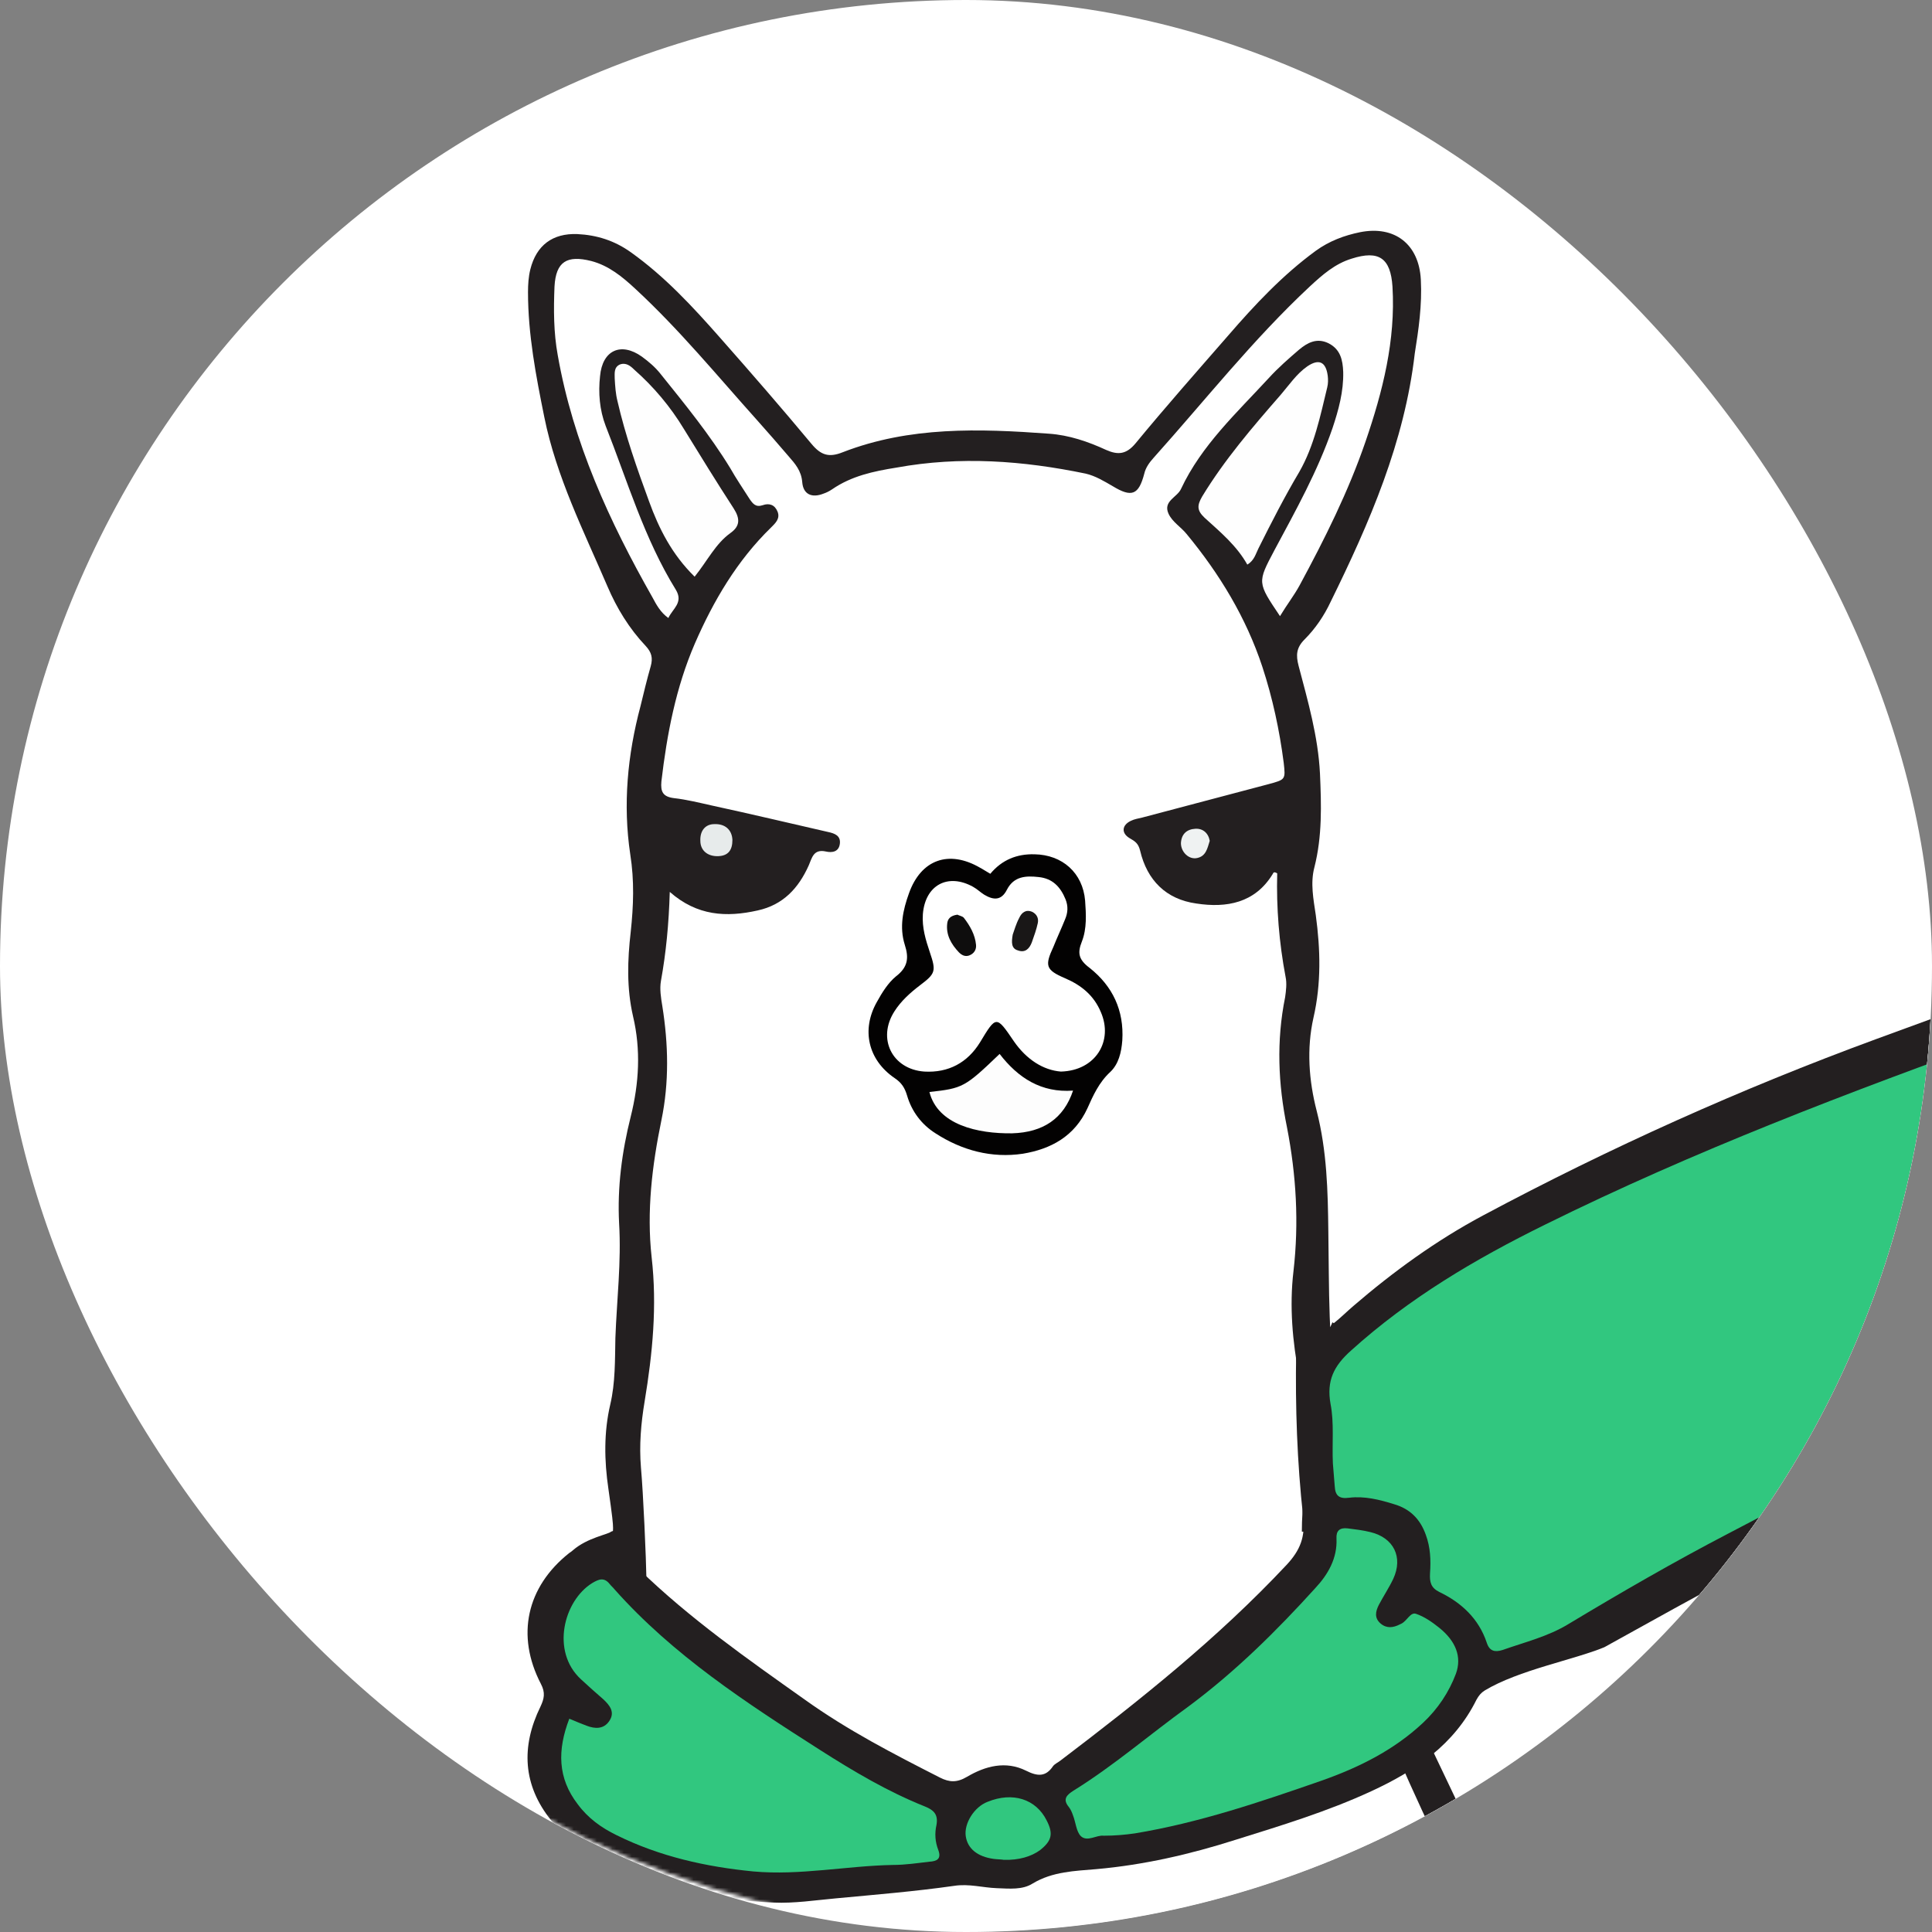 <svg width="500" height="500" viewBox="0 0 500 500" fill="none" xmlns="http://www.w3.org/2000/svg">
<rect x="0" y="0" width="500" height="500" fill="#808080" stroke="none"/>
<g clip-path="url(#clip0_12805_63979)">
<rect width="500" height="500" rx="250" fill="white"/>
<g clip-path="url(#clip1_12805_63979)">
<mask id="mask0_12805_63979" style="mask-type:luminance" maskUnits="userSpaceOnUse" x="-36" y="-37" width="574" height="574">
<path d="M538 -37H-36V537H538V-37Z" fill="white"/>
</mask>
<g mask="url(#mask0_12805_63979)">
<path d="M521.163 256.091C521.163 401.956 402.916 520.201 257.051 520.201C111.187 520.201 -7.06 401.956 -7.06 256.091C-7.06 110.226 111.187 -8.021 257.051 -8.021C402.916 -8.021 521.163 110.226 521.163 256.091Z" stroke="#31C77F" stroke-width="1.208"/>
<mask id="mask1_12805_63979" style="mask-type:alpha" maskUnits="userSpaceOnUse" x="13" y="12" width="488" height="488">
<path d="M498.687 256.091C498.687 389.543 390.503 497.726 257.051 497.726C123.599 497.726 15.416 389.543 15.416 256.091C15.416 122.639 123.599 14.455 257.051 14.455C390.503 14.455 498.687 122.639 498.687 256.091Z" fill="#31C77F" stroke="#31C77F" stroke-width="4.027"/>
</mask>
<g mask="url(#mask1_12805_63979)">
<path d="M139.638 508.72C141.683 488.775 166.702 451.771 165.619 431.826C165.498 428.462 165.619 425.097 166.099 421.735C168.145 407.677 167.544 393.62 166.461 379.683C165.98 373.916 166.461 368.27 167.422 362.503C169.468 350.128 170.67 337.873 169.227 325.258C167.904 313.364 169.347 301.469 171.753 289.815C173.797 279.963 173.558 270.111 171.994 260.259C171.633 258.097 171.271 255.814 171.633 253.771C172.955 246.443 173.677 238.994 173.918 230.703C181.015 236.951 188.592 237.312 196.652 235.508C203.267 234.067 207.236 229.743 209.883 223.855C210.724 221.933 211.085 219.531 214.333 220.251C215.897 220.612 217.7 220.371 217.941 218.209C218.182 216.166 216.617 215.565 214.934 215.205C204.951 212.922 194.847 210.519 184.864 208.357C181.616 207.636 178.249 206.794 175.001 206.434C172.113 206.073 171.512 204.752 171.753 202.108C173.196 189.855 175.482 177.839 180.414 166.426C185.224 155.372 191.358 144.92 200.139 136.39C201.222 135.309 202.545 134.107 201.823 132.305C201.102 130.502 199.659 130.022 197.974 130.623C196.17 131.224 195.448 130.262 194.606 129.06C192.922 126.418 191.118 123.775 189.555 121.011C184.263 112.36 177.887 104.551 171.512 96.621C170.189 94.939 168.505 93.498 166.702 92.176C161.289 88.331 156.477 90.494 155.876 97.222C155.396 101.547 155.756 105.993 157.32 110.078C162.972 124.376 167.303 139.273 175.482 152.489C177.526 155.853 174.641 157.414 173.558 159.817C171.512 158.376 170.43 156.333 169.468 154.531C158.282 134.827 148.9 114.403 144.93 91.816C143.849 85.928 143.849 79.921 144.088 74.034C144.45 67.546 147.336 65.864 153.591 67.426C158.162 68.627 161.649 71.511 165.018 74.635C176.444 85.207 186.188 97.102 196.531 108.636C199.297 111.76 202.063 114.883 204.71 118.007C206.394 119.93 207.958 121.732 208.199 124.615C208.438 127.86 210.724 128.821 213.732 127.619C214.452 127.378 215.174 127.018 215.897 126.538C220.948 123.054 226.602 121.852 232.615 120.891C249.093 117.887 265.331 119.089 281.569 122.453C284.096 123.054 286.261 124.376 288.546 125.696C293.478 128.7 295.281 127.979 296.726 122.453C297.086 120.891 298.047 119.569 299.13 118.368C312.482 103.47 324.871 87.731 339.544 74.034C342.792 71.031 346.04 68.147 350.371 66.825C357.466 64.543 360.473 66.705 360.955 74.034C361.796 87.971 358.429 101.187 353.979 114.163C349.529 127.139 343.393 139.394 336.899 151.408C335.455 154.051 333.651 156.333 331.846 159.337C325.953 150.566 325.953 150.687 330.403 142.277C335.936 131.945 341.59 121.852 345.439 110.678C347.002 105.993 348.325 101.187 348.205 96.141C348.084 93.017 347.483 90.254 344.356 88.692C341.349 87.25 338.943 88.572 336.778 90.374C334.133 92.657 331.366 95.059 328.96 97.703C320.661 106.714 311.519 115.124 306.227 126.418C305.265 128.58 301.536 129.542 302.979 132.785C303.942 134.948 306.227 136.269 307.67 138.072C316.21 148.404 323.066 159.697 327.277 172.432C329.922 180.483 331.727 188.893 332.809 197.302C333.291 201.628 333.291 201.628 328.839 202.83C317.895 205.713 307.069 208.597 296.123 211.48C295.161 211.721 294.198 211.841 293.237 212.32C290.952 213.403 290.711 215.446 292.877 216.766C294.32 217.608 295.161 218.088 295.643 220.01C297.446 227.7 302.378 232.626 310.197 233.707C318.015 234.909 325.352 233.587 329.922 226.138C330.163 225.658 330.284 225.417 331.126 225.897C330.885 234.788 331.606 243.8 333.291 252.69C333.651 254.372 333.411 256.294 333.17 257.976C330.885 269.269 331.366 280.443 333.651 291.617C336.057 303.991 336.778 316.368 335.335 328.862C334.252 337.993 335.094 347.124 336.778 356.015C338.703 366.106 339.184 376.079 338.101 386.171C337.019 396.504 337.379 406.717 338.462 417.049C339.184 423.537 367.45 450.569 367.09 457.178C372.502 466.548 379.479 484.451 386.214 493.101L372.179 514.356L267.711 532.735L173.918 524.03L139.638 508.72Z" fill="white"/>
<path d="M790.225 281.167C784.573 276.843 778.077 273.718 771.702 270.474C751.494 260.262 730.807 251.371 710.119 242.481C691.114 234.311 674.274 223.137 660.201 207.878C658.036 205.597 655.632 203.433 653.226 201.39C650.219 198.748 646.851 198.508 643.241 200.309C638.19 202.832 633.139 205.475 628.327 208.479C621.471 212.684 609.924 218.932 602.588 222.297C564.458 240.078 525.005 254.495 485.554 268.912C450.553 281.768 416.632 297.027 383.796 314.567C371.648 321.055 360.581 329.105 350.238 337.996C348.555 339.437 346.871 341.12 345.185 342.441C345.066 342.322 344.946 342.322 344.825 342.201C344.344 343.642 343.261 344.964 341.818 345.565C341.217 347.968 339.412 350.01 336.166 350.01C335.925 350.01 335.684 350.01 335.443 350.01C335.203 364.188 335.684 378.364 337.248 392.542C337.849 397.708 336.526 401.192 332.918 405.038C315.116 424.019 295.029 439.999 274.461 455.618C273.86 456.098 273.018 456.458 272.536 457.06C270.612 459.944 268.446 459.703 265.56 458.262C260.269 455.618 254.975 457.06 250.284 459.823C247.639 461.385 245.714 461.264 243.308 460.063C231.28 453.936 219.373 447.809 208.307 439.879C193.391 429.307 178.477 418.854 165.366 406.119C163.803 404.676 162.72 403.115 162.119 401.552C161.879 401.433 161.517 401.313 161.277 401.192C161.156 401.192 161.156 401.192 161.037 401.072C158.39 399.991 162.72 396.267 159.833 395.785C159.232 396.026 158.75 396.145 158.149 396.386C157.428 397.107 152.015 397.949 148.286 401.192C148.045 401.433 147.685 401.673 147.324 401.913C136.259 410.684 133.491 423.299 139.987 435.794C141.189 438.076 140.829 439.639 139.867 441.681C134.814 452.013 135.296 461.986 142.634 471.116C144.558 473.64 146.361 476.282 149.008 478.205L155.022 482.41C158.509 484.333 163.562 486.255 166.207 486.976C177.394 489.98 188.7 491.901 200.247 492.383C205.541 492.622 210.952 491.782 216.244 491.302C226.469 490.34 236.813 489.499 246.917 488.057C250.766 487.456 254.374 488.537 257.982 488.658C261.23 488.778 264.597 489.138 267.244 487.456C272.417 484.333 278.19 484.213 283.723 483.731C295.99 482.65 308.019 479.887 319.687 476.163C331.594 472.438 343.502 468.835 354.929 463.547C366.355 458.262 376.339 451.533 382.113 439.879C382.714 438.798 383.315 438.076 384.278 437.477C393.059 432.189 407.372 429.546 415.189 426.303C427.338 419.574 439.366 412.846 451.635 406.358C468.956 397.228 486.396 388.216 505.159 382.089C536.914 371.516 569.75 366.23 602.827 362.145C614.977 360.583 627.244 359.621 639.273 356.619C660.082 351.332 680.169 344.123 700.496 337.636C707.231 335.474 714.087 333.31 720.583 330.427C740.911 321.537 760.396 310.843 779.88 300.391C783.49 298.468 786.977 296.065 790.345 293.543C796.12 288.976 795.999 285.612 790.225 281.167Z" fill="#231F20"/>
<path d="M367.709 72.353C367.227 63.222 360.972 58.296 351.951 60.098C347.861 60.939 344.012 62.381 340.525 64.904C331.985 71.151 324.767 78.841 317.911 86.77C309.853 96.021 301.673 105.272 293.856 114.764C291.449 117.647 289.284 117.768 286.277 116.446C281.586 114.283 276.655 112.601 271.484 112.241C253.441 110.919 235.398 110.319 218.078 117.047C214.47 118.488 212.426 117.767 210.02 114.884C202.322 105.633 194.383 96.502 186.325 87.371C179.228 79.321 172.011 71.512 163.231 65.264C159.021 62.261 154.45 60.819 149.399 60.578C143.023 60.338 138.813 63.462 137.249 69.71C136.769 71.632 136.648 73.674 136.648 75.597C136.648 86.53 138.694 97.223 140.859 107.916C143.986 123.414 151.083 137.471 157.216 151.768C159.622 157.416 162.87 162.701 167.08 167.146C168.644 168.829 169.004 170.272 168.403 172.434C167.44 175.798 166.598 179.282 165.756 182.766C162.389 195.381 161.185 208.237 163.109 221.093C164.192 227.941 163.953 234.429 163.231 241.156C162.389 248.485 162.148 255.694 163.832 263.024C165.877 271.673 165.396 280.323 163.231 288.975C160.946 298.105 159.742 307.236 160.224 316.608C160.825 326.58 159.622 336.432 159.26 346.284C159.141 352.051 159.26 357.818 157.939 363.464C156.255 370.672 156.375 378.002 157.457 385.33C159.501 399.628 158.179 392.66 158.781 401.31C161.426 401.31 164.554 409.599 167.32 409.48C167.199 402.751 166.479 386.532 165.877 379.804C165.396 374.037 165.877 368.391 166.839 362.624C168.883 350.248 170.087 337.993 168.644 325.378C167.32 313.485 168.763 301.59 171.169 289.936C173.213 280.084 172.973 270.232 171.41 260.38C171.048 258.218 170.688 255.935 171.048 253.892C172.372 246.563 173.094 239.115 173.335 230.824C180.43 237.072 188.008 237.433 196.067 235.629C202.682 234.188 206.652 229.862 209.297 223.976C210.141 222.053 210.501 219.65 213.749 220.372C215.312 220.733 217.116 220.492 217.357 218.33C217.598 216.287 216.034 215.686 214.35 215.326C204.367 213.043 194.263 210.64 184.279 208.478C181.033 207.757 177.664 206.915 174.417 206.555C171.53 206.194 170.929 204.873 171.169 202.229C172.612 189.974 174.897 177.96 179.829 166.547C184.641 155.493 190.775 145.041 199.555 136.511C200.638 135.428 201.961 134.228 201.239 132.426C200.518 130.623 199.074 130.143 197.39 130.744C195.587 131.343 194.864 130.383 194.023 129.181C192.339 126.538 190.534 123.896 188.971 121.132C183.678 112.481 177.303 104.672 170.929 96.742C169.605 95.06 167.922 93.618 166.117 92.297C160.705 88.452 155.893 90.615 155.292 97.343C154.81 101.668 155.172 106.114 156.735 110.198C162.389 124.495 166.719 139.394 174.897 152.61C176.943 155.974 174.055 157.535 172.973 159.938C170.929 158.497 169.846 156.454 168.883 154.652C157.698 134.948 148.316 114.524 144.346 91.936C143.263 86.049 143.263 80.042 143.504 74.155C143.865 67.667 146.752 65.985 153.007 67.547C157.577 68.748 161.065 71.632 164.433 74.756C175.86 85.328 185.602 97.223 195.947 108.757C198.713 111.88 201.48 115.004 204.127 118.128C205.81 120.05 207.373 121.852 207.614 124.736C207.854 127.981 210.141 128.94 213.146 127.74C213.869 127.499 214.591 127.139 215.312 126.659C220.364 123.175 226.017 121.973 232.031 121.012C248.51 118.008 264.747 119.209 280.985 122.574C283.511 123.173 285.676 124.495 287.962 125.817C292.894 128.821 294.697 128.1 296.14 122.574C296.502 121.011 297.464 119.69 298.546 118.488C311.898 103.59 324.287 87.851 338.961 74.155C342.209 71.151 345.457 68.268 349.785 66.946C356.882 64.663 359.889 66.826 360.371 74.155C361.213 88.092 357.845 101.308 353.395 114.283C348.944 127.258 342.81 139.513 336.314 151.529C334.871 154.171 333.068 156.454 331.263 159.458C325.37 150.687 325.37 150.808 329.82 142.397C335.353 132.065 341.005 121.973 344.854 110.799C346.418 106.114 347.741 101.308 347.622 96.262C347.501 93.138 346.899 90.374 343.773 88.812C340.766 87.371 338.36 88.692 336.194 90.495C333.548 92.777 330.781 95.18 328.377 97.823C320.076 106.834 310.935 115.244 305.643 126.538C304.68 128.701 300.952 129.663 302.395 132.906C303.358 135.068 305.643 136.39 307.086 138.193C315.626 148.525 322.482 159.818 326.691 172.553C329.338 180.604 331.143 189.014 332.226 197.423C332.706 201.749 332.706 201.749 328.256 202.95C317.31 205.834 306.485 208.717 295.539 211.601C294.578 211.842 293.615 211.961 292.653 212.441C290.367 213.522 290.126 215.565 292.291 216.887C293.736 217.729 294.578 218.209 295.058 220.131C296.863 227.82 301.794 232.747 309.612 233.828C317.431 235.03 324.767 233.708 329.338 226.259C329.579 225.777 329.699 225.538 330.54 226.018C330.301 234.909 331.022 243.921 332.706 252.811C333.068 254.493 332.827 256.415 332.586 258.097C330.301 269.39 330.781 280.564 333.068 291.738C335.472 304.112 336.194 316.487 334.751 328.983C333.669 338.114 334.511 347.245 336.194 356.136C338.119 366.227 338.6 376.2 337.518 386.292C337.157 389.656 336.917 393.02 336.917 396.384C339.683 396.504 342.449 396.624 345.216 396.745C345.335 395.063 345.457 393.261 345.697 391.579C346.778 381.966 348.102 372.476 346.298 362.624C343.652 348.205 344.012 333.428 343.773 318.77C343.652 308.197 343.411 297.865 340.766 287.533C338.72 279.603 338.119 271.433 339.924 263.384C341.968 254.493 341.727 245.722 340.525 236.832C339.924 232.747 339.08 228.542 340.163 224.457C342.209 216.407 341.968 208.356 341.608 200.187C341.126 190.575 338.479 181.444 336.075 172.314C335.353 169.551 335.472 167.628 337.637 165.466C340.404 162.701 342.69 159.338 344.374 155.733C354.476 135.189 363.498 114.404 366.144 91.456C367.106 85.449 368.069 78.961 367.709 72.353Z" fill="#231F20"/>
<path d="M783.01 288.615C774.47 293.18 766.892 297.386 759.194 301.35C746.204 308.078 732.973 314.446 719.622 320.453C712.767 323.576 705.67 325.979 698.452 328.143C681.372 333.428 664.414 338.835 647.454 344.001C631.698 348.807 615.219 350.489 598.981 352.531C578.292 355.055 557.725 357.938 537.517 362.865C519.836 367.189 502.154 371.634 485.195 378.482C472.084 383.77 459.695 390.377 447.306 396.865C433.234 404.194 419.522 412.124 405.929 420.294C400.637 423.538 394.623 424.98 388.849 427.022C386.925 427.623 385.482 427.382 384.761 425.099C382.715 418.972 378.265 414.767 372.492 412.004C370.327 410.923 369.966 409.48 370.086 407.198C370.327 403.834 370.207 400.47 369.003 397.225C367.56 393.14 364.913 390.498 360.824 389.296C356.975 388.095 353.126 387.134 349.157 387.614C346.51 387.974 345.549 387.013 345.428 384.61C345.308 382.689 345.067 380.646 344.948 378.723C344.707 373.557 345.308 368.272 344.345 363.345C343.264 357.337 345.189 353.493 349.639 349.529C364.673 335.952 381.754 325.859 399.795 316.969C438.406 297.866 478.58 282.607 518.994 268.07C554.477 255.334 589.118 240.676 622.917 224.097C630.734 220.251 638.192 215.687 645.649 211.241C647.935 209.919 649.378 209.919 651.062 212.203C664.894 230.225 683.659 241.518 703.986 250.409C726.358 260.14 748.369 270.593 770.14 281.285C774.23 283.208 778.2 285.852 783.01 288.615Z" fill="#31C77F"/>
<path d="M147.332 444.802C149.257 445.642 150.58 446.123 151.782 446.603C153.948 447.444 156.234 447.565 157.677 445.401C159.241 443.119 157.797 441.318 156.113 439.755C154.188 438.073 152.264 436.391 150.34 434.589C142.522 427.381 145.889 414.284 153.227 409.719C155.03 408.638 156.354 408.156 157.797 409.96C158.159 410.44 158.639 410.8 159.001 411.28C174.156 428.34 193.16 440.717 212.164 452.85C220.825 458.378 229.725 463.664 239.348 467.508C241.754 468.469 242.836 469.672 242.355 472.314C241.873 474.477 241.995 476.639 242.836 478.801C243.678 481.085 242.474 481.686 240.55 481.805C237.423 482.166 234.297 482.647 231.049 482.647C219.02 482.886 206.992 485.41 194.965 484.329C182.696 483.127 170.788 480.484 159.602 474.957C155.631 473.034 152.144 470.512 149.498 466.909C144.325 460.18 144.206 452.971 147.332 444.802Z" fill="#31C77F"/>
<path d="M285.62 475.082C283.817 474.841 281.411 476.762 279.727 475.201C278.525 473.999 278.404 471.596 277.682 469.795C277.442 469.074 277.08 468.232 276.6 467.632C274.915 465.59 276.119 464.509 277.803 463.426C288.267 456.939 297.529 448.89 307.512 441.681C319.66 432.669 330.365 422.097 340.469 410.923C343.717 407.439 346.121 403.234 345.882 398.188C345.761 396.146 346.724 395.305 348.768 395.544C350.693 395.785 352.737 396.026 354.661 396.506C360.676 397.947 363.201 402.994 360.556 408.641C359.473 410.923 358.03 413.087 356.827 415.368C355.985 417.05 355.624 418.732 357.308 420.175C358.872 421.496 360.556 421.256 362.24 420.415C362.359 420.295 362.6 420.295 362.721 420.175C364.164 419.453 365.006 417.171 366.449 417.651C368.614 418.372 370.66 419.815 372.463 421.256C376.794 424.74 378.358 428.825 376.794 433.151C374.989 437.957 372.103 442.281 368.254 445.886C360.676 452.975 351.656 457.42 342.153 460.784C326.275 466.311 310.398 471.717 293.68 474.481C291.153 474.841 288.508 475.082 285.62 475.082Z" fill="#31C77F"/>
<path d="M179.771 149.245C173.878 143.478 170.511 136.75 167.984 129.782C164.857 121.251 161.85 112.721 159.806 103.83C159.324 101.908 159.205 99.986 159.084 97.943C159.084 96.621 158.843 95.06 160.407 94.339C161.971 93.738 163.173 94.699 164.135 95.66C169.188 100.106 173.518 105.272 177.005 111.039C181.216 117.887 185.425 124.736 189.875 131.584C191.559 134.227 191.559 136.149 189.034 137.952C185.185 140.715 183.141 145.039 179.771 149.245Z" fill="#FEFEFE"/>
<path d="M322.804 146.121C320.038 141.196 315.829 137.71 311.739 133.987C309.695 132.064 309.814 130.742 311.138 128.459C316.911 118.968 324.128 110.558 331.465 102.148C333.631 99.625 335.555 96.741 338.321 94.819C341.329 92.776 343.132 93.617 343.613 97.222C343.735 98.183 343.735 99.264 343.494 100.225C341.689 107.675 340.125 115.364 336.276 122.092C332.427 128.58 329.059 135.188 325.692 141.916C324.969 143.358 324.609 145.04 322.804 146.121Z" fill="#FEFEFE"/>
<path d="M259.798 481.324C259.197 481.205 258.114 481.205 257.153 481.083C252.942 480.484 250.416 478.441 249.935 475.197C249.455 471.952 252.1 467.628 255.589 466.306C262.085 463.662 268.097 465.585 270.864 471.112C272.668 474.596 272.187 476.399 269.18 478.802C266.895 480.482 263.647 481.444 259.798 481.324Z" fill="#31C77F"/>
<path d="M185.94 221.572C183.174 221.694 181.249 220.131 181.249 217.609C181.13 214.965 182.573 213.283 184.859 213.283C187.626 213.162 189.429 214.724 189.55 217.368C189.55 220.011 188.468 221.453 185.94 221.572Z" fill="#E7EBEB"/>
<path d="M313.08 217.607C312.479 219.53 312.117 221.573 309.832 222.053C307.667 222.534 305.623 220.492 305.623 218.208C305.742 215.806 307.185 214.603 309.35 214.484C311.275 214.364 312.719 215.565 313.08 217.607Z" fill="#EFF2F2"/>
<path d="M256.292 226.135C259.299 222.53 263.148 220.967 267.719 221.089C274.936 221.208 280.228 225.894 280.829 233.103C281.07 236.587 281.31 240.311 279.987 243.675C278.785 246.679 279.145 248.362 282.033 250.524C287.926 255.21 290.933 261.457 290.451 269.266C290.211 272.39 289.49 275.394 287.325 277.436C284.439 280.08 282.875 283.564 281.432 286.808C278.063 294.136 271.929 297.381 264.712 298.582C256.652 299.784 248.954 297.741 242.098 293.296C238.49 291.013 235.964 287.649 234.762 283.564C234.161 281.521 233.319 280.199 231.514 278.999C224.658 274.313 222.855 266.503 226.943 259.295C228.266 256.892 229.831 254.368 231.875 252.686C235.003 250.283 235.244 247.88 234.161 244.517C232.717 239.951 233.68 235.505 235.244 231.18C238.37 222.41 245.587 219.886 253.647 224.572C254.368 224.933 255.209 225.534 256.292 226.135Z" fill="#030202"/>
<path d="M274.559 277.321C269.99 276.961 265.659 274.198 262.411 269.512C257.84 262.783 257.84 262.783 253.631 269.753C250.383 275.038 245.451 277.682 239.198 277.321C230.897 276.72 226.929 268.791 231.5 261.702C233.184 259.059 235.588 256.897 238.115 254.974C242.084 251.971 242.325 251.37 240.641 246.443C239.558 243.2 238.595 240.077 238.836 236.591C239.437 229.023 245.332 225.899 251.828 229.504C252.909 230.104 253.75 230.945 254.713 231.547C257.119 232.988 259.164 233.108 260.607 230.225C262.411 226.741 265.538 226.62 268.786 226.98C272.394 227.34 274.44 229.504 275.763 232.747C276.484 234.549 276.364 236.231 275.642 237.913C274.681 240.316 273.598 242.599 272.635 245.002C270.35 249.929 270.591 251.01 275.642 253.172C279.851 254.974 283.099 257.617 284.904 261.943C288.152 269.392 283.581 277.081 274.559 277.321Z" fill="white"/>
<path d="M240.537 282.608C249.197 281.648 249.678 281.407 258.7 272.756C263.51 279.004 269.524 282.849 277.704 282.248C275.298 289.456 270.006 293.061 261.946 293.302C253.046 293.421 242.701 291.138 240.537 282.608Z" fill="#FDFDFD"/>
<path d="M247.786 236.714C248.146 236.955 249.107 237.076 249.469 237.556C251.032 239.598 252.355 241.881 252.596 244.523C252.716 245.726 252.115 246.807 250.791 247.288C249.71 247.649 248.867 247.167 248.146 246.446C246.222 244.404 244.779 242.001 245.139 238.997C245.258 237.796 245.981 236.955 247.786 236.714Z" fill="#0E0D0D"/>
<path d="M262.093 241.874C262.453 240.913 262.934 239.111 263.776 237.549C264.377 236.229 265.46 235.267 267.144 235.988C268.346 236.589 268.827 237.67 268.587 238.871C268.226 240.553 267.625 242.235 267.023 243.917C266.421 245.48 265.339 246.68 263.414 245.959C261.731 245.479 261.731 243.917 262.093 241.874Z" fill="#191717"/>
<path d="M145.285 469.431L134.22 499.708L141.677 503.432C141.677 503.432 152.022 478.321 153.224 475.918C154.307 473.396 145.285 469.431 145.285 469.431Z" fill="#231F20"/>
<path d="M366.372 449.727L361.801 454.652C361.801 454.652 380.805 499.105 386.459 499.227C392.112 499.227 388.503 490.215 388.503 490.215C388.503 490.215 371.905 455.494 369.018 449.367C366.854 444.44 366.372 449.727 366.372 449.727Z" fill="#231F20"/>
</g>
</g>
</g>
</g>
<defs>
<clipPath id="clip0_12805_63979">
<rect width="500" height="500" rx="250" fill="white"/>
</clipPath>
<clipPath id="clip1_12805_63979">
<rect width="574" height="574" fill="white" transform="translate(-36 -37)"/>
</clipPath>
</defs>
</svg>
